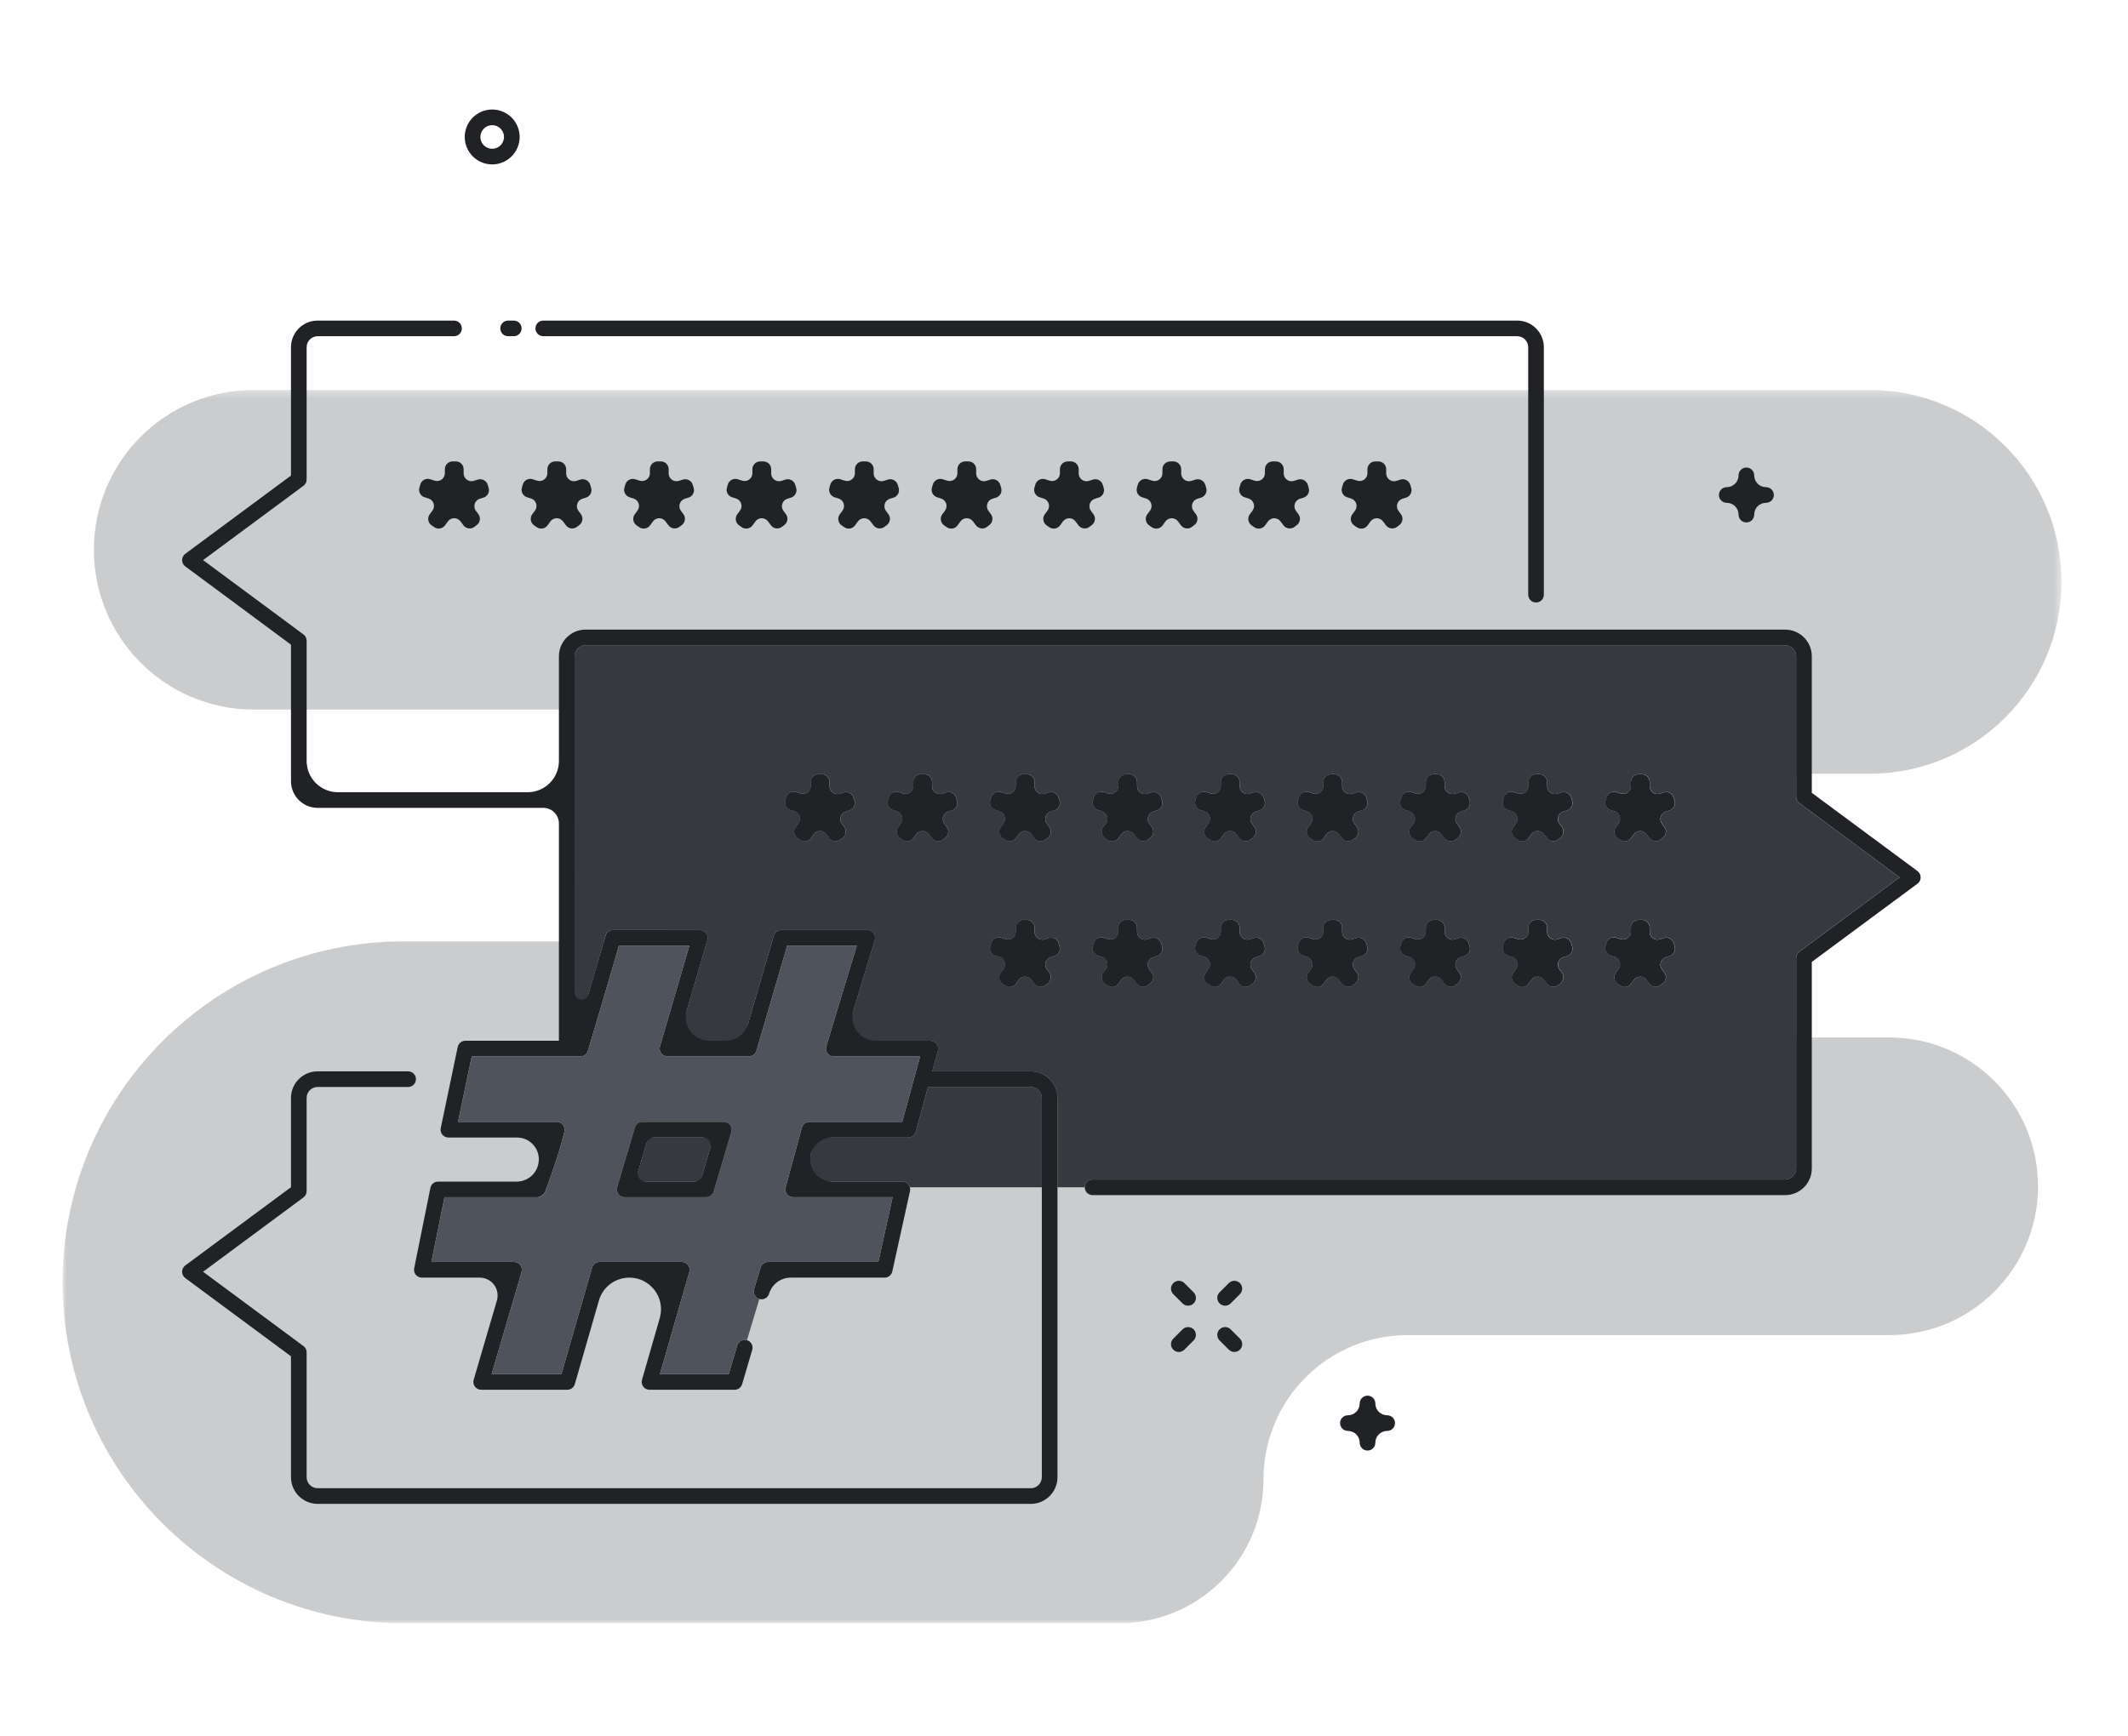 <svg xmlns="http://www.w3.org/2000/svg" viewBox="0 0 272 222"><mask id="a" fill="#fff"><path d="m0 158v-157.677h255.5v157.677z" fill="#fff" fill-rule="evenodd"/></mask><g fill="none" fill-rule="evenodd" transform="translate(8 14)"><path d="m255.5 24.856c0 13.549-10.984 24.533-24.533 24.533h-29.107c-9.311 0-16.86 7.549-16.86 16.86 0 9.312 7.549 16.86 16.86 16.86h31.612c10.509 0 19.028 8.519 19.028 19.029 0 10.509-8.519 19.028-19.028 19.028h-61.555c-10.171 0-18.417 8.246-18.417 18.417s-8.246 18.417-18.417 18.417h-91.496c-24.072 0-43.587-19.514-43.587-43.586 0-24.073 19.515-43.587 43.587-43.587h27.094c8.185 0 14.819-6.635 14.819-14.819s-6.634-14.819-14.819-14.819h-46.247c-11.286 0-20.434-9.148-20.434-20.433s9.148-20.433 20.434-20.433h206.533c13.549 0 24.533 10.984 24.533 24.533" fill="#4f545c" fill-opacity=".3" mask="url(#a)" transform="translate(0 35.531)"/><path d="m56.948 28.986h.722c.552 0 1-.448 1-1s-.448-1-1-1h-.722c-.553 0-1 .448-1 1s.447 1 1 1m4.492 0h124.486c.777 0 1.409.632 1.409 1.408v31.637c0 .553.447 1 1 1 .552 0 1-.447 1-1v-31.637c0-1.879-1.53-3.408-3.409-3.408h-124.486c-.553 0-1 .448-1 1s.447 1 1 1" fill="#202225"/><g fill="#36393f"><path d="m81.513 137.069 1.671-5.637h-8.326l-1.672 5.637z"/><path d="m123.759 124.97h-13.139l-1.562 5.727c-.119.434-.514.736-.965.736h-11.868l-1.531 5.637h12.646c.303 0 .59.137.779.374.085.105.138.228.174.355h16.874v-11.421c0-.776-.632-1.408-1.408-1.408"/><path d="m126.777 108.232-.448.137c-.662.201-.925.999-.511 1.553l.311.418c.328.44.24 1.062-.197 1.393l-.306.233c-.442.336-1.072.247-1.405-.196l-.38-.507c-.405-.54-1.217-.532-1.611.016l-.358.495c-.319.444-.936.549-1.384.236l-.34-.238c-.462-.323-.566-.964-.23-1.416l.345-.465c.411-.553.152-1.347-.506-1.551l-.5-.155c-.521-.161-.815-.709-.665-1.233l.115-.398c.156-.541.729-.846 1.265-.675l.573.183c.645.206 1.304-.276 1.304-.953v-.511c0-.552.448-1 1-1h.399c.552 0 1 .448 1 1v.536c0 .677.659 1.158 1.304.952l.51-.163c.533-.17 1.102.131 1.262.666l.12.4c.158.527-.141 1.082-.667 1.243m-13.104-18.614-.448.136c-.662.202-.924.999-.511 1.554l.312.418c.328.44.239 1.062-.197 1.393l-.307.233c-.441.336-1.072.247-1.405-.197l-.38-.506c-.404-.54-1.217-.532-1.611.016l-.357.495c-.32.444-.936.549-1.385.236l-.34-.238c-.462-.323-.566-.964-.229-1.416l.344-.465c.411-.553.153-1.347-.506-1.551l-.5-.156c-.52-.161-.815-.709-.664-1.232l.115-.398c.156-.541.728-.847 1.265-.675l.572.182c.646.206 1.304-.275 1.304-.952v-.512c0-.552.448-1 1-1h.4c.552 0 1 .448 1 1v.536c0 .677.659 1.159 1.304.953l.51-.163c.533-.17 1.102.131 1.262.666l.119.4c.158.526-.14 1.082-.667 1.243m-13.102 0-.448.136c-.662.202-.924.999-.511 1.554l.311.418c.328.44.24 1.062-.197 1.393l-.306.233c-.442.336-1.072.247-1.405-.197l-.38-.506c-.405-.54-1.217-.532-1.611.016l-.357.495c-.32.444-.937.549-1.385.236l-.34-.238c-.462-.323-.566-.964-.23-1.416l.345-.465c.411-.553.152-1.347-.506-1.551l-.5-.156c-.52-.161-.816-.709-.665-1.232l.115-.398c.156-.541.729-.847 1.265-.675l.573.182c.645.206 1.304-.275 1.304-.952v-.512c0-.552.448-1 1-1h.399c.553 0 1 .448 1 1v.536c0 .677.659 1.159 1.304.953l.511-.163c.532-.17 1.101.131 1.261.666l.12.4c.158.526-.141 1.082-.667 1.243m19.401-2.353.573.182c.645.206 1.304-.275 1.304-.952v-.512c0-.552.448-1 1-1h.399c.552 0 1 .448 1 1v.536c0 .677.659 1.159 1.304.953l.51-.163c.533-.17 1.102.131 1.262.666l.12.4c.157.526-.141 1.082-.667 1.243l-.448.136c-.662.202-.925.999-.511 1.554l.311.418c.328.44.24 1.062-.197 1.393l-.306.233c-.442.336-1.072.247-1.405-.197l-.38-.506c-.405-.54-1.217-.532-1.611.016l-.358.495c-.319.444-.936.549-1.384.236l-.34-.238c-.462-.323-.566-.964-.23-1.416l.345-.465c.411-.553.152-1.347-.506-1.551l-.5-.156c-.521-.161-.815-.709-.665-1.232l.115-.398c.156-.541.729-.847 1.265-.675m13.105 0 .572.182c.646.206 1.304-.275 1.304-.952v-.512c0-.552.448-1 1-1h.4c.552 0 1 .448 1 1v.536c0 .677.659 1.159 1.304.953l.51-.163c.533-.17 1.102.131 1.262.666l.119.4c.158.526-.14 1.082-.667 1.243l-.448.136c-.662.202-.924.999-.51 1.554l.311.418c.328.44.239 1.062-.197 1.393l-.307.233c-.441.336-1.072.247-1.405-.197l-.38-.506c-.404-.54-1.217-.532-1.611.016l-.357.495c-.32.444-.936.549-1.385.236l-.34-.238c-.462-.323-.566-.964-.229-1.416l.344-.465c.411-.553.153-1.347-.506-1.551l-.5-.156c-.52-.161-.815-.709-.664-1.232l.115-.398c.156-.541.728-.847 1.265-.675m13.103 0 .573.182c.645.206 1.304-.275 1.304-.952v-.512c0-.552.448-1 1-1h.399c.552 0 1 .448 1 1v.536c0 .677.659 1.159 1.304.953l.51-.163c.533-.17 1.102.131 1.262.666l.12.4c.157.526-.141 1.082-.667 1.243l-.448.136c-.662.202-.925.999-.511 1.554l.311.418c.328.44.24 1.062-.197 1.393l-.306.233c-.442.336-1.072.247-1.405-.197l-.38-.506c-.405-.54-1.217-.532-1.611.016l-.358.495c-.319.444-.936.549-1.384.236l-.34-.238c-.462-.323-.566-.964-.23-1.416l.345-.465c.411-.553.152-1.347-.506-1.551l-.5-.156c-.521-.161-.815-.709-.665-1.232l.115-.398c.156-.541.729-.847 1.265-.675m13.105 0 .572.182c.646.206 1.304-.275 1.304-.952v-.512c0-.552.448-1 1-1h.4c.552 0 1 .448 1 1v.536c0 .677.659 1.159 1.304.953l.51-.163c.533-.17 1.102.131 1.262.666l.119.4c.158.526-.14 1.082-.666 1.243l-.449.136c-.662.202-.924.999-.51 1.554l.311.418c.328.44.239 1.062-.197 1.393l-.307.233c-.441.336-1.072.247-1.405-.197l-.38-.506c-.404-.54-1.217-.532-1.611.016l-.357.495c-.32.444-.936.549-1.385.236l-.34-.238c-.462-.323-.566-.964-.229-1.416l.344-.465c.411-.553.153-1.347-.506-1.551l-.5-.156c-.52-.161-.815-.709-.664-1.232l.115-.398c.156-.541.728-.847 1.265-.675m13.103 0 .573.182c.645.206 1.304-.275 1.304-.952v-.512c0-.552.448-1 1-1h.399c.552 0 1 .448 1 1v.536c0 .677.659 1.159 1.304.953l.51-.163c.533-.17 1.102.131 1.262.666l.12.4c.157.526-.141 1.082-.667 1.243l-.448.136c-.662.202-.925.999-.511 1.554l.311.418c.328.44.24 1.062-.197 1.393l-.306.233c-.442.336-1.072.247-1.405-.197l-.38-.506c-.405-.54-1.217-.532-1.611.016l-.358.495c-.319.444-.936.549-1.384.236l-.34-.238c-.462-.323-.566-.964-.23-1.416l.345-.465c.411-.553.152-1.347-.506-1.551l-.5-.156c-.521-.161-.815-.709-.665-1.232l.115-.398c.156-.541.729-.847 1.265-.675m13.105 0 .572.182c.646.206 1.304-.275 1.304-.952v-.512c0-.552.448-1 1-1h.4c.552 0 1 .448 1 1v.536c0 .677.659 1.159 1.304.953l.51-.163c.533-.17 1.102.131 1.262.666l.119.4c.158.526-.14 1.082-.666 1.243l-.449.136c-.662.202-.924.999-.51 1.554l.311.418c.328.44.239 1.062-.197 1.393l-.307.233c-.441.336-1.072.247-1.405-.197l-.38-.506c-.404-.54-1.217-.532-1.611.016l-.357.495c-.32.444-.936.549-1.385.236l-.34-.238c-.462-.323-.566-.964-.229-1.416l.344-.465c.411-.553.153-1.347-.506-1.551l-.5-.156c-.52-.161-.815-.709-.664-1.232l.115-.398c.156-.541.728-.847 1.265-.675m11.723 19.687.115-.398c.156-.541.729-.846 1.265-.675l.573.183c.645.206 1.304-.276 1.304-.953v-.511c0-.552.448-1 1-1h.399c.552 0 1 .448 1 1v.536c0 .677.659 1.158 1.304.952l.51-.163c.533-.17 1.102.131 1.262.666l.12.4c.158.527-.141 1.082-.667 1.243l-.448.137c-.662.201-.925.999-.511 1.553l.311.418c.328.44.24 1.062-.197 1.393l-.306.233c-.442.336-1.072.247-1.405-.196l-.38-.507c-.405-.54-1.217-.532-1.611.016l-.358.495c-.319.444-.936.549-1.384.236l-.34-.238c-.462-.323-.566-.964-.23-1.416l.345-.465c.411-.553.152-1.347-.506-1.551l-.5-.155c-.521-.161-.815-.709-.665-1.233m0-18.614.115-.398c.156-.541.729-.847 1.265-.675l.573.182c.645.206 1.304-.275 1.304-.952v-.512c0-.552.448-1 1-1h.399c.552 0 1 .448 1 1v.536c0 .677.659 1.159 1.304.953l.51-.163c.533-.17 1.102.131 1.262.666l.12.4c.157.526-.141 1.082-.667 1.243l-.448.136c-.662.202-.925.999-.511 1.554l.311.418c.328.44.24 1.062-.197 1.393l-.306.233c-.442.336-1.072.247-1.405-.197l-.38-.506c-.405-.54-1.217-.532-1.611.016l-.358.495c-.319.444-.936.549-1.384.236l-.34-.238c-.462-.323-.566-.964-.23-1.416l.345-.465c.411-.553.152-1.347-.506-1.551l-.5-.156c-.521-.161-.815-.709-.665-1.232m-4.919 19.894-.449.137c-.662.201-.924.999-.51 1.553l.311.418c.327.44.239 1.062-.198 1.393l-.306.233c-.441.336-1.072.247-1.405-.196l-.38-.507c-.404-.54-1.217-.532-1.611.016l-.357.495c-.32.444-.936.549-1.385.236l-.34-.238c-.462-.323-.566-.964-.229-1.416l.344-.465c.412-.553.153-1.347-.505-1.551l-.5-.155c-.521-.161-.816-.709-.665-1.233l.115-.398c.156-.541.728-.846 1.265-.675l.572.183c.646.206 1.304-.276 1.304-.953v-.511c0-.552.448-1 1-1h.4c.552 0 1 .448 1 1v.536c0 .677.659 1.158 1.304.952l.51-.163c.533-.17 1.102.131 1.262.666l.119.4c.158.527-.14 1.082-.666 1.243m-13.104 0-.448.137c-.662.201-.925.999-.511 1.553l.311.418c.328.44.24 1.062-.197 1.393l-.306.233c-.442.336-1.072.247-1.405-.196l-.38-.507c-.405-.54-1.217-.532-1.611.016l-.358.495c-.319.444-.936.549-1.384.236l-.34-.238c-.462-.323-.566-.964-.23-1.416l.345-.465c.411-.553.152-1.347-.506-1.551l-.5-.155c-.521-.161-.815-.709-.665-1.233l.115-.398c.156-.541.729-.846 1.265-.675l.573.183c.645.206 1.304-.276 1.304-.953v-.511c0-.552.448-1 1-1h.399c.552 0 1 .448 1 1v.536c0 .677.659 1.158 1.304.952l.51-.163c.533-.17 1.102.131 1.262.666l.12.4c.158.527-.141 1.082-.667 1.243m-13.104 0-.449.137c-.662.201-.924.999-.51 1.553l.311.418c.327.44.239 1.062-.198 1.393l-.306.233c-.441.336-1.072.247-1.405-.196l-.38-.507c-.404-.54-1.217-.532-1.611.016l-.357.495c-.32.444-.936.549-1.385.236l-.34-.238c-.462-.323-.566-.964-.229-1.416l.344-.465c.411-.553.153-1.347-.505-1.551l-.5-.155c-.521-.161-.816-.709-.665-1.233l.115-.398c.156-.541.728-.846 1.265-.675l.572.183c.646.206 1.304-.276 1.304-.953v-.511c0-.552.448-1 1-1h.4c.552 0 1 .448 1 1v.536c0 .677.659 1.158 1.304.952l.51-.163c.533-.17 1.102.131 1.262.666l.119.4c.158.527-.14 1.082-.666 1.243m-13.104 0-.448.137c-.662.201-.925.999-.511 1.553l.311.418c.328.44.24 1.062-.197 1.393l-.306.233c-.442.336-1.072.247-1.405-.196l-.38-.507c-.405-.54-1.217-.532-1.611.016l-.358.495c-.319.444-.936.549-1.384.236l-.34-.238c-.462-.323-.566-.964-.23-1.416l.345-.465c.411-.553.152-1.347-.506-1.551l-.5-.155c-.521-.161-.815-.709-.665-1.233l.115-.398c.156-.541.729-.846 1.265-.675l.573.183c.645.206 1.304-.276 1.304-.953v-.511c0-.552.448-1 1-1h.399c.552 0 1 .448 1 1v.536c0 .677.659 1.158 1.304.952l.51-.163c.533-.17 1.102.131 1.262.666l.12.4c.158.527-.141 1.082-.667 1.243m-13.104 0-.449.137c-.662.201-.924.999-.51 1.553l.311.418c.327.44.239 1.062-.198 1.393l-.306.233c-.441.336-1.072.247-1.405-.196l-.38-.507c-.404-.54-1.217-.532-1.611.016l-.357.495c-.32.444-.936.549-1.385.236l-.34-.238c-.462-.323-.566-.964-.229-1.416l.344-.465c.411-.553.153-1.347-.506-1.551l-.5-.155c-.52-.161-.815-.709-.664-1.233l.115-.398c.156-.541.728-.846 1.265-.675l.572.183c.646.206 1.304-.276 1.304-.953v-.511c0-.552.448-1 1-1h.4c.552 0 1 .448 1 1v.536c0 .677.659 1.158 1.304.952l.51-.163c.533-.17 1.102.131 1.262.666l.119.4c.158.527-.14 1.082-.666 1.243m-8.225 28.566h88.519c.776 0 1.408-.631 1.408-1.408v-26.912c0-.317.151-.615.405-.804l12.831-9.501-12.831-9.502c-.254-.188-.405-.486-.405-.803v-17.962c0-.777-.632-1.408-1.408-1.408h-153.326c-.777 0-1.408.631-1.408 1.408v49.156h.006c1.372-4.582 2.733-9.214 3.949-13.439.123-.429.515-.724.961-.724h11.103c.315 0 .611.148.8.4s.248.579.16.881l-3.769 12.882h8.33l3.931-13.443c.125-.427.516-.72.96-.72h10.992c.317 0 .615.15.803.404.19.254.246.583.154.886l-3.902 12.873h11.003c.312 0 .605.146.795.393.189.248.252.57.17.871l-.722 2.643h12.594c1.879 0 3.408 1.53 3.408 3.409v11.42h3.489c0-.552.448-1 1-1"/></g><path d="m237.095 97.37-13.512-10.006v-17.458c0-1.882-1.526-3.408-3.408-3.408h-153.326c-1.882 0-3.408 1.526-3.408 3.408v13.381c0 2.209-1.791 4-4 4h-24.247c-2.21 0-4-1.791-4-4v-15.37c0-.317-.151-.615-.405-.803l-12.833-9.503 12.832-9.501c.255-.189.406-.488.406-.804v-16.912c0-.777.63-1.408 1.408-1.408h17.431c.553 0 1-.448 1-1s-.447-1-1-1h-17.431c-1.882 0-3.408 1.526-3.408 3.408v16.408l-13.513 10.005c-.255.189-.405.487-.405.804s.15.615.405.804l13.513 10.006v17.458c0 1.882 1.526 3.408 3.408 3.408h28.839c1.104 0 2 .896 2 2v27.775h-11.956c-.474 0-.882.332-.979.795l-2.169 10.37c-.061.295.013.602.202.836.191.234.476.37.777.37h8.766c1.924 0 3.271 1.9 2.634 3.716l-.016.045c-.394 1.123-1.455 1.875-2.646 1.875h-10.06c-.476 0-.885.336-.979.802l-2.073 10.276c-.06.295.016.6.207.832.189.232.473.367.773.367h7.403c1.522 0 2.618 1.462 2.19 2.922l-2.968 10.134c-.088.303-.029.629.159.881.19.252.486.4.801.4h11.009c.445 0 .837-.294.96-.723l3.077-10.686c.499-1.734 2.085-2.928 3.89-2.928 2.693 0 4.635 2.58 3.89 5.168l-2.272 7.893c-.087.302-.028.627.162.878.188.251.484.398.799.398h10.88c.444 0 .837-.293.96-.721.357-1.236.781-2.675 1.289-4.378.157-.529-.144-1.086-.673-1.243-.529-.158-1.086.143-1.243.673-.413 1.386-.773 2.599-1.084 3.669h-8.801l3.761-13.061c.087-.302.027-.627-.162-.878s-.485-.398-.799-.398h-10.508c-.445 0-.837.295-.96.723l-3.919 13.614h-8.921l3.824-13.056c.088-.303.03-.629-.159-.881s-.485-.4-.801-.4h-10.562l1.67-8.277h11.808c.439 0 .923-.338 1.074-.751 1.018-2.774 1.69-4.609 2.449-7.642.075-.299.008-.616-.182-.859-.189-.243-.48-.384-.788-.384h-12.629l1.751-8.371h13.894c.442 0 .831-.288.958-.711 1.368-4.561 2.732-9.194 3.961-13.452h9.015l-3.769 12.882c-.088.303-.03.629.16.881.188.252.485.4.8.4h10.414c.444 0 .835-.293.959-.719l3.932-13.444h8.896l-3.902 12.873c-.092.303-.036.632.154.886.188.254.486.404.803.404h11.041l-2.284 8.371h-11.868c-.452 0-.847.302-.966.738l-2.074 7.637c-.082.299-.018.622.171.869s.482.392.794.392h12.71l-1.823 8.277h-14.094c-.441 0-.83.289-.958.712l-.834 2.774c-.159.528.141 1.086.67 1.246.53.156 1.086-.142 1.246-.67.368-1.224 1.495-2.062 2.773-2.062h12c.469 0 .876-.327.977-.786l2.264-10.276c.036-.164.021-.328-.024-.485-.036-.127-.089-.251-.174-.356-.189-.236-.476-.374-.779-.374h-8.96c-1.858 0-3.207-1.765-2.72-3.557.333-1.227 1.448-2.079 2.72-2.079h9.713c.451 0 .846-.302.965-.737l1.562-5.726h13.139c.777 0 1.408.63 1.408 1.408v11.421 37.063c0 .778-.631 1.408-1.408 1.408h-91.157c-.778 0-1.408-.63-1.408-1.408v-15.962c0-.317-.151-.614-.405-.803l-12.833-9.502 12.832-9.501c.255-.189.406-.488.406-.805v-11.911c0-.778.63-1.408 1.408-1.408h11.565c.553 0 1-.448 1-1 0-.553-.447-1-1-1h-11.565c-1.882 0-3.408 1.525-3.408 3.408v11.408l-13.513 10.005c-.255.188-.405.486-.405.804 0 .317.15.615.405.803l13.513 10.006v15.458c0 1.883 1.526 3.408 3.408 3.408h91.157c1.882 0 3.408-1.525 3.408-3.408v-37.063-11.421c0-1.883-1.526-3.408-3.408-3.408h-12.594l.722-2.644c.082-.301.02-.623-.17-.871-.189-.247-.483-.393-.795-.393h-6.959c-2.013 0-3.455-1.943-2.871-3.87l2.73-9.003c.091-.302.035-.631-.155-.885-.188-.254-.486-.405-.802-.405h-10.993c-.444 0-.835.293-.96.72l-3.3 11.286c-.374 1.278-1.547 2.157-2.88 2.157h-2.078c-2.001 0-3.441-1.921-2.879-3.842l2.645-9.039c.088-.303.029-.629-.16-.881-.188-.252-.485-.401-.8-.401h-11.103c-.446 0-.836.288-.959.717-.554 1.924-1.424 4.883-2.207 7.537-.292.989-1.751.776-1.751-.256l.001-42.991c0-.778.63-1.408 1.408-1.408h153.326c.777 0 1.408.63 1.408 1.408v17.962c0 .316.15.615.406.804l12.831 9.502-12.831 9.501c-.256.189-.406.487-.406.804v26.912c0 .777-.631 1.408-1.408 1.408h-88.518c-.553 0-1 .447-1 1 0 .552.447 1 1 1h88.518c1.882 0 3.408-1.526 3.408-3.408v-26.409l13.512-10.005c.255-.188.405-.486.405-.803s-.15-.616-.405-.804" fill="#202225"/><path d="m50.262 44.989h-.399c-.553 0-1 .448-1 1v.511c0 .677-.659 1.159-1.305.953l-.572-.183c-.537-.171-1.109.134-1.265.676l-.115.397c-.151.524.145 1.072.665 1.233l.5.155c.658.205.917.998.506 1.551l-.345.465c-.337.452-.233 1.093.229 1.416l.341.238c.448.314 1.065.209 1.384-.235l.357-.496c.394-.548 1.207-.556 1.612-.015l.38.506c.333.444.963.532 1.405.197l.306-.233c.437-.332.525-.954.197-1.394l-.311-.417c-.414-.555-.152-1.353.511-1.554l.448-.137c.526-.16.824-.716.666-1.243l-.119-.399c-.16-.536-.729-.836-1.262-.666l-.51.162c-.645.206-1.304-.275-1.304-.952v-.536c0-.552-.447-1-1-1m9.112 4.587.5.155c.658.205.917.998.506 1.552l-.345.464c-.336.453-.232 1.093.23 1.416l.34.238c.448.314 1.065.209 1.384-.235l.358-.496c.394-.548 1.206-.555 1.611-.015l.38.506c.333.444.963.532 1.405.197l.306-.233c.437-.332.525-.954.197-1.394l-.311-.417c-.414-.555-.151-1.353.511-1.554l.448-.137c.526-.16.824-.716.667-1.243l-.12-.399c-.16-.536-.729-.836-1.262-.666l-.51.162c-.645.206-1.304-.275-1.304-.952v-.536c0-.552-.447-1-1-1h-.399c-.552 0-1 .448-1 1v.511c0 .678-.659 1.159-1.304.953l-.573-.183c-.536-.171-1.109.134-1.265.676l-.115.398c-.15.523.145 1.071.665 1.232m20.176.184.448-.136c.527-.161.824-.717.667-1.243l-.119-.4c-.161-.535-.729-.836-1.263-.666l-.509.163c-.645.206-1.305-.276-1.305-.953v-.536c0-.552-.447-1-1-1h-.399c-.552 0-1 .448-1 1v.512c0 .677-.659 1.158-1.304.952l-.572-.182c-.537-.172-1.109.134-1.266.675l-.114.398c-.151.523.144 1.071.664 1.232l.5.156c.658.204.917.998.506 1.551l-.345.465c-.336.452-.232 1.093.23 1.416l.34.238c.448.313 1.065.208 1.384-.236l.358-.495c.394-.548 1.206-.556 1.611-.016l.38.506c.333.444.963.533 1.405.197l.307-.233c.437-.331.524-.953.196-1.393l-.311-.418c-.413-.555-.151-1.352.511-1.554m13.104 0 .448-.136c.527-.161.824-.717.667-1.243l-.119-.4c-.161-.535-.729-.836-1.263-.666l-.509.163c-.645.206-1.305-.276-1.305-.953v-.536c0-.552-.447-1-1-1h-.399c-.552 0-1 .448-1 1v.512c0 .677-.659 1.158-1.304.952l-.572-.182c-.537-.172-1.109.134-1.266.675l-.114.398c-.151.523.144 1.071.664 1.232l.5.156c.658.204.917.998.506 1.551l-.345.465c-.336.452-.232 1.093.23 1.416l.34.238c.448.313 1.065.208 1.384-.236l.358-.495c.394-.548 1.206-.556 1.611-.016l.38.506c.333.444.963.533 1.405.197l.307-.233c.437-.331.524-.953.196-1.393l-.311-.418c-.413-.555-.151-1.352.511-1.554m13.104 0 .448-.136c.527-.161.824-.717.667-1.243l-.119-.4c-.161-.535-.729-.836-1.263-.666l-.509.163c-.645.206-1.305-.276-1.305-.953v-.536c0-.552-.447-1-1-1h-.399c-.552 0-1 .448-1 1v.512c0 .677-.659 1.158-1.304.952l-.572-.182c-.537-.172-1.109.134-1.266.675l-.114.398c-.151.523.144 1.071.664 1.232l.5.156c.658.204.917.998.506 1.551l-.345.465c-.336.452-.232 1.093.23 1.416l.34.238c.448.313 1.065.208 1.384-.236l.358-.495c.394-.548 1.206-.556 1.611-.016l.38.506c.333.444.963.533 1.405.197l.307-.233c.436-.331.524-.953.196-1.393l-.311-.418c-.413-.555-.151-1.352.511-1.554m13.104 0 .448-.136c.527-.161.824-.717.667-1.243l-.119-.4c-.161-.535-.729-.836-1.263-.666l-.509.163c-.645.206-1.305-.276-1.305-.953v-.536c0-.552-.447-1-1-1h-.399c-.552 0-1 .448-1 1v.512c0 .677-.659 1.158-1.304.952l-.572-.182c-.537-.172-1.109.134-1.266.675l-.114.398c-.151.523.144 1.071.664 1.232l.5.156c.658.204.917.998.506 1.551l-.345.465c-.336.452-.232 1.093.23 1.416l.34.238c.448.313 1.065.208 1.384-.236l.358-.495c.394-.548 1.206-.556 1.611-.016l.38.506c.333.444.963.533 1.405.197l.307-.233c.436-.331.524-.953.196-1.393l-.311-.418c-.413-.555-.151-1.352.511-1.554m13.104 0 .448-.136c.527-.161.824-.717.667-1.243l-.119-.4c-.161-.535-.729-.836-1.263-.666l-.509.163c-.645.206-1.305-.276-1.305-.953v-.536c0-.552-.447-1-1-1h-.399c-.552 0-1 .448-1 1v.512c0 .677-.659 1.158-1.304.952l-.572-.182c-.537-.172-1.109.134-1.266.675l-.114.398c-.151.523.144 1.071.664 1.232l.5.156c.658.204.917.998.506 1.551l-.345.465c-.336.452-.232 1.093.23 1.416l.34.238c.448.313 1.065.208 1.384-.236l.358-.495c.394-.548 1.206-.556 1.611-.016l.38.506c.333.444.963.533 1.405.197l.307-.233c.436-.331.524-.953.196-1.393l-.311-.418c-.413-.555-.151-1.352.511-1.554m13.104 0 .448-.136c.527-.161.824-.717.667-1.243l-.119-.4c-.161-.535-.729-.836-1.263-.666l-.509.163c-.645.206-1.305-.276-1.305-.953v-.536c0-.552-.447-1-1-1h-.399c-.552 0-1 .448-1 1v.512c0 .677-.659 1.158-1.304.952l-.572-.182c-.537-.172-1.109.134-1.266.675l-.114.398c-.151.523.144 1.071.664 1.232l.5.156c.658.204.917.998.506 1.551l-.345.465c-.336.452-.232 1.093.23 1.416l.34.238c.448.313 1.065.208 1.384-.236l.358-.495c.394-.548 1.206-.556 1.611-.016l.38.506c.333.444.963.533 1.405.197l.307-.233c.436-.331.524-.953.196-1.393l-.311-.418c-.413-.555-.151-1.352.511-1.554m13.104 0 .448-.136c.527-.161.824-.717.667-1.243l-.119-.4c-.161-.535-.729-.836-1.263-.666l-.509.163c-.645.206-1.305-.276-1.305-.953v-.536c0-.552-.447-1-1-1h-.399c-.552 0-1 .448-1 1v.512c0 .677-.659 1.158-1.304.952l-.572-.182c-.537-.172-1.109.134-1.266.675l-.114.398c-.151.523.144 1.071.664 1.232l.5.156c.658.204.917.998.506 1.551l-.345.465c-.336.452-.232 1.093.23 1.416l.34.238c.448.313 1.065.208 1.384-.236l.358-.495c.394-.548 1.206-.556 1.611-.016l.38.506c.333.444.963.533 1.405.197l.307-.233c.436-.331.524-.953.196-1.393l-.311-.418c-.413-.555-.151-1.352.511-1.554m13.104 0 .448-.136c.527-.161.824-.717.667-1.243l-.119-.4c-.161-.535-.729-.836-1.263-.666l-.509.163c-.645.206-1.305-.276-1.305-.953v-.536c0-.552-.447-1-1-1h-.399c-.552 0-1 .448-1 1v.512c0 .677-.659 1.158-1.304.952l-.572-.182c-.537-.172-1.109.134-1.266.675l-.114.398c-.151.523.144 1.071.664 1.232l.5.156c.658.204.917.998.506 1.551l-.345.465c-.336.452-.232 1.093.23 1.416l.34.238c.448.313 1.065.208 1.384-.236l.358-.495c.394-.548 1.206-.556 1.611-.016l.38.506c.333.444.963.533 1.405.197l.307-.233c.436-.331.524-.953.196-1.393l-.311-.418c-.413-.555-.151-1.352.511-1.554m-56.938 38.615-.119-.399c-.16-.536-.729-.836-1.262-.666l-.51.162c-.645.206-1.304-.275-1.304-.952v-.536c0-.552-.448-1-1-1h-.4c-.552 0-1 .448-1 1v.511c0 .677-.658 1.159-1.304.953l-.572-.183c-.537-.171-1.109.134-1.265.675l-.115.398c-.151.524.144 1.072.664 1.233l.5.155c.659.205.917.998.506 1.551l-.344.465c-.337.452-.233 1.093.229 1.416l.34.238c.449.313 1.065.208 1.385-.235l.357-.496c.394-.548 1.207-.556 1.611-.016l.38.507c.333.444.964.532 1.405.197l.307-.233c.436-.332.525-.954.197-1.394l-.311-.417c-.414-.556-.152-1.353.51-1.555l.448-.136c.527-.16.825-.716.667-1.243m4.367-.435-.115.398c-.151.523.144 1.071.665 1.232l.5.156c.658.204.917.998.506 1.551l-.345.465c-.336.452-.232 1.093.229 1.416l.341.238c.448.313 1.065.208 1.384-.236l.357-.495c.395-.548 1.207-.556 1.612-.016l.38.506c.333.444.963.533 1.404.197l.307-.233c.437-.331.525-.953.197-1.393l-.311-.418c-.414-.555-.152-1.352.511-1.554l.448-.136c.526-.161.824-.717.666-1.243l-.119-.4c-.16-.535-.729-.836-1.262-.666l-.51.163c-.645.206-1.304-.276-1.304-.953v-.536c0-.552-.448-1-1-1h-.399c-.553 0-1 .448-1 1v.512c0 .677-.659 1.158-1.305.952l-.572-.182c-.536-.172-1.109.133-1.265.675m-17.469.435-.12-.399c-.16-.536-.729-.836-1.261-.666l-.511.162c-.645.206-1.304-.275-1.304-.952v-.536c0-.552-.447-1-1-1h-.399c-.552 0-1 .448-1 1v.511c0 .677-.659 1.159-1.304.953l-.573-.183c-.536-.171-1.109.134-1.265.675l-.115.398c-.15.524.145 1.072.665 1.233l.5.155c.658.205.917.998.506 1.551l-.345.465c-.336.452-.232 1.093.23 1.416l.34.238c.448.313 1.065.208 1.385-.235l.357-.496c.394-.548 1.206-.556 1.611-.016l.38.507c.333.444.963.532 1.405.197l.306-.233c.437-.332.525-.954.197-1.394l-.31-.417c-.414-.556-.152-1.353.51-1.555l.448-.136c.526-.16.825-.716.667-1.243m30.574-.435-.115.398c-.151.523.144 1.071.665 1.232l.5.156c.658.204.917.998.506 1.551l-.345.465c-.336.452-.232 1.093.229 1.416l.341.238c.448.313 1.065.208 1.384-.236l.357-.495c.395-.548 1.207-.556 1.612-.016l.38.506c.333.444.963.533 1.404.197l.307-.233c.437-.331.525-.953.197-1.393l-.311-.418c-.414-.555-.152-1.352.511-1.554l.448-.136c.526-.161.824-.717.666-1.243l-.119-.4c-.16-.535-.729-.836-1.262-.666l-.51.163c-.645.206-1.304-.276-1.304-.953v-.536c0-.552-.448-1-1-1h-.399c-.553 0-1 .448-1 1v.512c0 .677-.659 1.158-1.305.952l-.572-.182c-.536-.172-1.109.133-1.265.675m13.104 0-.115.398c-.151.523.144 1.071.665 1.232l.5.156c.658.204.917.998.506 1.551l-.345.465c-.336.452-.232 1.093.229 1.416l.341.238c.448.313 1.065.208 1.384-.236l.357-.495c.395-.548 1.207-.556 1.612-.016l.38.506c.333.444.963.533 1.404.197l.307-.233c.437-.331.525-.953.197-1.393l-.311-.418c-.414-.555-.152-1.352.511-1.554l.448-.136c.526-.161.824-.717.666-1.243l-.119-.4c-.16-.535-.729-.836-1.262-.666l-.51.163c-.645.206-1.304-.276-1.304-.953v-.536c0-.552-.448-1-1-1h-.399c-.553 0-1 .448-1 1v.512c0 .677-.659 1.158-1.305.952l-.572-.182c-.536-.172-1.109.133-1.265.675m13.104 0-.115.398c-.151.523.144 1.071.665 1.232l.5.156c.658.204.917.998.506 1.551l-.345.465c-.336.452-.232 1.093.229 1.416l.341.238c.448.313 1.065.208 1.384-.236l.357-.495c.395-.548 1.207-.556 1.612-.016l.38.506c.333.444.963.533 1.404.197l.307-.233c.437-.331.525-.953.197-1.393l-.311-.418c-.414-.555-.152-1.352.511-1.554l.448-.136c.526-.161.824-.717.666-1.243l-.119-.4c-.16-.535-.729-.836-1.262-.666l-.51.163c-.645.206-1.304-.276-1.304-.953v-.536c0-.552-.448-1-1-1h-.399c-.553 0-1 .448-1 1v.512c0 .677-.659 1.158-1.305.952l-.572-.182c-.536-.172-1.109.133-1.265.675m13.104 0-.115.398c-.151.523.144 1.071.665 1.232l.5.156c.658.204.917.998.506 1.551l-.345.465c-.336.452-.232 1.093.229 1.416l.341.238c.448.313 1.065.208 1.384-.236l.357-.495c.395-.548 1.207-.556 1.612-.016l.38.506c.333.444.963.533 1.404.197l.307-.233c.437-.331.525-.953.197-1.393l-.311-.418c-.414-.555-.152-1.352.511-1.554l.448-.136c.526-.161.824-.717.666-1.243l-.119-.4c-.16-.535-.729-.836-1.262-.666l-.51.163c-.645.206-1.304-.276-1.304-.953v-.536c0-.552-.448-1-1-1h-.399c-.553 0-1 .448-1 1v.512c0 .677-.659 1.158-1.305.952l-.572-.182c-.536-.172-1.109.133-1.265.675m13.104 0-.115.398c-.151.523.144 1.071.665 1.232l.5.156c.658.204.917.998.506 1.551l-.345.465c-.336.452-.232 1.093.229 1.416l.341.238c.448.313 1.065.208 1.384-.236l.357-.495c.395-.548 1.207-.556 1.612-.016l.38.506c.333.444.963.533 1.404.197l.307-.233c.437-.331.525-.953.197-1.393l-.311-.418c-.414-.555-.152-1.352.511-1.554l.448-.136c.526-.161.824-.717.666-1.243l-.119-.4c-.16-.535-.729-.836-1.262-.666l-.51.163c-.645.206-1.304-.276-1.304-.953v-.536c0-.552-.448-1-1-1h-.399c-.553 0-1 .448-1 1v.512c0 .677-.659 1.158-1.305.952l-.572-.182c-.536-.172-1.109.133-1.265.675m13.653 1.63.5.155c.658.205.917.998.506 1.552l-.345.464c-.336.453-.232 1.093.23 1.416l.34.238c.448.314 1.065.209 1.384-.235l.358-.496c.394-.548 1.206-.555 1.611-.015l.38.506c.333.444.963.532 1.405.197l.306-.233c.437-.332.525-.954.197-1.394l-.311-.417c-.414-.555-.151-1.353.511-1.554l.448-.137c.526-.16.824-.716.667-1.243l-.12-.399c-.16-.536-.729-.836-1.262-.666l-.51.162c-.645.206-1.304-.275-1.304-.952v-.536c0-.552-.448-1-1-1h-.399c-.552 0-1 .448-1 1v.511c0 .678-.659 1.159-1.304.953l-.573-.183c-.536-.171-1.109.134-1.265.676l-.115.398c-.15.523.144 1.071.665 1.232m-70.557 17.019c-.16-.536-.729-.836-1.262-.666l-.51.163c-.645.206-1.304-.276-1.304-.953v-.535c0-.552-.448-1-1-1h-.4c-.552 0-1 .448-1 1v.511c0 .677-.658 1.158-1.304.952l-.572-.182c-.537-.172-1.109.133-1.265.675l-.115.398c-.151.523.144 1.071.665 1.232l.5.155c.658.205.917.999.505 1.552l-.344.465c-.337.452-.233 1.092.229 1.416l.341.237c.448.314 1.065.209 1.384-.235l.357-.496c.394-.547 1.207-.555 1.612-.015l.379.506c.333.444.964.532 1.405.197l.306-.233c.437-.332.525-.954.198-1.394l-.311-.417c-.414-.555-.152-1.352.51-1.554l.449-.136c.526-.161.824-.716.666-1.244zm13.104 0c-.16-.536-.729-.836-1.262-.666l-.51.163c-.645.206-1.304-.276-1.304-.953v-.535c0-.552-.448-1-1-1h-.4c-.552 0-1 .448-1 1v.511c0 .677-.658 1.158-1.304.952l-.572-.182c-.537-.172-1.109.133-1.265.675l-.115.398c-.151.523.144 1.071.665 1.232l.5.155c.658.205.917.999.505 1.552l-.344.465c-.337.452-.233 1.092.229 1.416l.341.237c.448.314 1.065.209 1.384-.235l.357-.496c.394-.547 1.207-.555 1.612-.015l.379.506c.333.444.964.532 1.405.197l.306-.233c.437-.332.525-.954.198-1.394l-.311-.417c-.414-.555-.152-1.352.51-1.554l.449-.136c.526-.161.824-.716.666-1.244zm13.104 0c-.16-.536-.729-.836-1.262-.666l-.51.163c-.645.206-1.304-.276-1.304-.953v-.535c0-.552-.448-1-1-1h-.4c-.552 0-1 .448-1 1v.511c0 .677-.658 1.158-1.304.952l-.572-.182c-.537-.172-1.109.133-1.265.675l-.115.398c-.151.523.144 1.071.665 1.232l.5.155c.658.205.917.999.505 1.552l-.344.465c-.337.452-.233 1.092.229 1.416l.341.237c.448.314 1.065.209 1.384-.235l.357-.496c.394-.547 1.207-.555 1.612-.015l.379.506c.333.444.964.532 1.405.197l.306-.233c.437-.332.525-.954.198-1.394l-.311-.417c-.414-.555-.152-1.352.51-1.554l.449-.136c.526-.161.824-.716.666-1.244zm13.104 0c-.16-.536-.729-.836-1.262-.666l-.51.163c-.645.206-1.304-.276-1.304-.953v-.535c0-.552-.448-1-1-1h-.4c-.552 0-1 .448-1 1v.511c0 .677-.658 1.158-1.304.952l-.572-.182c-.537-.172-1.109.133-1.265.675l-.115.398c-.151.523.144 1.071.665 1.232l.5.155c.658.205.917.999.505 1.552l-.344.465c-.337.452-.233 1.092.229 1.416l.341.237c.448.314 1.065.209 1.384-.235l.357-.496c.394-.547 1.207-.555 1.612-.015l.379.506c.333.444.964.532 1.405.197l.306-.233c.437-.332.525-.954.198-1.394l-.311-.417c-.414-.555-.152-1.352.51-1.554l.449-.136c.526-.161.824-.716.666-1.244zm13.104 0c-.16-.536-.729-.836-1.262-.666l-.51.163c-.645.206-1.304-.276-1.304-.953v-.535c0-.552-.448-1-1-1h-.4c-.552 0-1 .448-1 1v.511c0 .677-.658 1.158-1.304.952l-.572-.182c-.537-.172-1.109.133-1.265.675l-.115.398c-.151.523.144 1.071.665 1.232l.5.155c.658.205.917.999.505 1.552l-.344.465c-.337.452-.233 1.092.229 1.416l.341.237c.448.314 1.065.209 1.384-.235l.357-.496c.394-.547 1.207-.555 1.612-.015l.379.506c.333.444.964.532 1.405.197l.306-.233c.437-.332.525-.954.198-1.394l-.311-.417c-.414-.555-.152-1.352.51-1.554l.449-.136c.526-.161.824-.716.666-1.244zm13.104 0c-.16-.536-.729-.836-1.262-.666l-.51.163c-.645.206-1.304-.276-1.304-.953v-.535c0-.552-.448-1-1-1h-.4c-.552 0-1 .448-1 1v.511c0 .677-.658 1.158-1.304.952l-.572-.182c-.537-.172-1.109.133-1.265.675l-.115.398c-.151.523.144 1.071.665 1.232l.5.155c.658.205.917.999.505 1.552l-.344.465c-.337.452-.233 1.092.229 1.416l.341.237c.448.314 1.065.209 1.384-.235l.357-.496c.394-.547 1.207-.555 1.612-.015l.379.506c.333.444.964.532 1.405.197l.306-.233c.437-.332.525-.954.198-1.394l-.311-.417c-.414-.555-.152-1.352.51-1.554l.449-.136c.526-.161.824-.716.666-1.244zm5.037 1.595.5.155c.658.205.917.998.506 1.552l-.345.464c-.336.453-.232 1.093.23 1.416l.34.238c.448.314 1.065.209 1.384-.235l.358-.496c.394-.548 1.206-.555 1.611-.015l.38.506c.333.444.963.532 1.405.197l.306-.233c.437-.332.525-.954.197-1.394l-.311-.417c-.414-.555-.151-1.352.511-1.554l.448-.137c.526-.16.825-.715.667-1.243l-.12-.399c-.16-.536-.729-.836-1.262-.666l-.51.163c-.645.205-1.304-.276-1.304-.953v-.535c0-.553-.448-1-1-1h-.399c-.552 0-1 .447-1 1v.51c0 .678-.659 1.159-1.304.953l-.573-.183c-.536-.171-1.109.134-1.265.676l-.115.398c-.15.523.144 1.071.665 1.232" fill="#202225"/><path d="m82.261 139.069h-10.413c-.316 0-.612-.148-.802-.401-.188-.253-.247-.58-.157-.883l2.263-7.637c.126-.425.516-.716.959-.716h10.413c.315 0 .612.149.801.402s.248.58.158.882l-2.263 7.637c-.126.425-.517.716-.959.716m6.126 11.763.835-2.775c.128-.423.517-.712.958-.712h14.093l1.823-8.276h-12.71c-.312 0-.605-.146-.794-.393s-.253-.569-.171-.869l2.074-7.636c.119-.436.514-.739.965-.739h11.869l2.284-8.37h-11.041c-.317 0-.615-.15-.803-.404-.19-.254-.246-.583-.154-.886l3.902-12.873h-8.896l-3.931 13.443c-.125.427-.516.72-.96.72h-10.414c-.315 0-.612-.148-.8-.4-.19-.252-.248-.578-.16-.881l3.769-12.882h-9.015c-1.229 4.257-2.592 8.89-3.96 13.45-.127.423-.517.713-.958.713h-13.895l-1.751 8.37h12.629c.308 0 .599.142.788.385.19.243.257.56.182.858-.76 3.038-1.433 4.873-2.452 7.653-.144.394-.55.741-.97.741h-11.909l-1.67 8.276h10.562c.316 0 .612.149.801.401s.247.578.159.881l-3.824 13.056h8.921l3.919-13.614c.123-.429.516-.724.961-.724h10.507c.314 0 .61.148.798.399.19.251.25.576.163.878l-3.761 13.061h8.801c.311-1.07.671-2.283 1.084-3.67.157-.529.713-.831 1.243-.673v.001c.461-1.541.985-3.288 1.579-5.263-.529-.16-.829-.718-.67-1.246" fill="#4f545c"/><path d="m82.803 132.717-1.078 3.637c-.126.425-.516.716-.959.716h-6.241c-.668 0-1.149-.644-.959-1.285l1.078-3.636c.126-.425.516-.716.959-.716h6.241c.668 0 1.149.643.959 1.284zm2.679-2c.09-.303.031-.63-.158-.883s-.486-.401-.801-.401h-10.413c-.443 0-.833.291-.959.716l-2.263 7.636c-.09.303-.031.63.157.883.19.253.487.402.802.402h10.413c.442 0 .833-.291.959-.716zm132.249-82.431c-.834 0-1.51-.676-1.51-1.51 0-.553-.448-1-1-1-.553 0-1 .447-1 1 0 .834-.676 1.51-1.51 1.51-.552 0-1 .447-1 1s.448 1 1 1c.834 0 1.51.676 1.51 1.51 0 .552.447 1 1 1 .552 0 1-.448 1-1 0-.834.676-1.51 1.51-1.51.552 0 1-.447 1-1s-.448-1-1-1m-48.424 118.661c-.834 0-1.51-.676-1.51-1.51 0-.553-.448-1-1-1-.553 0-1 .447-1 1 0 .834-.676 1.51-1.51 1.51-.552 0-1 .447-1 1s.448 1 1 1c.834 0 1.51.676 1.51 1.51 0 .552.447 1 1 1 .552 0 1-.448 1-1 0-.834.676-1.51 1.51-1.51.552 0 1-.447 1-1s-.448-1-1-1m-20.715-14.011c.256 0 .512-.098.707-.293l1.184-1.183c.39-.389.39-1.023 0-1.414-.391-.39-1.024-.39-1.414 0l-1.184 1.183c-.391.39-.391 1.023-.001 1.414.196.195.452.293.708.293m-5.916 5.917c.256 0 .512-.098.707-.293l1.183-1.184c.391-.39.391-1.023 0-1.414-.39-.39-1.024-.39-1.414 0l-1.183 1.184c-.391.391-.391 1.023 0 1.414.195.195.451.293.707.293m6.623-2.891c-.391-.391-1.023-.391-1.414 0s-.391 1.023 0 1.414l1.184 1.184c.195.195.451.293.707.293.255 0 .511-.098.707-.293.39-.391.39-1.024 0-1.414zm-6.147-3.319c.195.195.451.293.707.293s.512-.098.707-.293c.391-.391.391-1.023 0-1.414l-1.183-1.183c-.391-.39-1.024-.39-1.414 0-.391.391-.391 1.024 0 1.414zm-88.241-150.642c.833 0 1.51.678 1.51 1.51 0 .833-.677 1.511-1.51 1.511s-1.51-.678-1.51-1.511c0-.832.677-1.51 1.51-1.51m0 5.021c1.935 0 3.51-1.576 3.51-3.511 0-1.936-1.575-3.51-3.51-3.51-1.936 0-3.51 1.574-3.51 3.51 0 1.935 1.574 3.511 3.51 3.511" fill="#202225"/></g></svg>